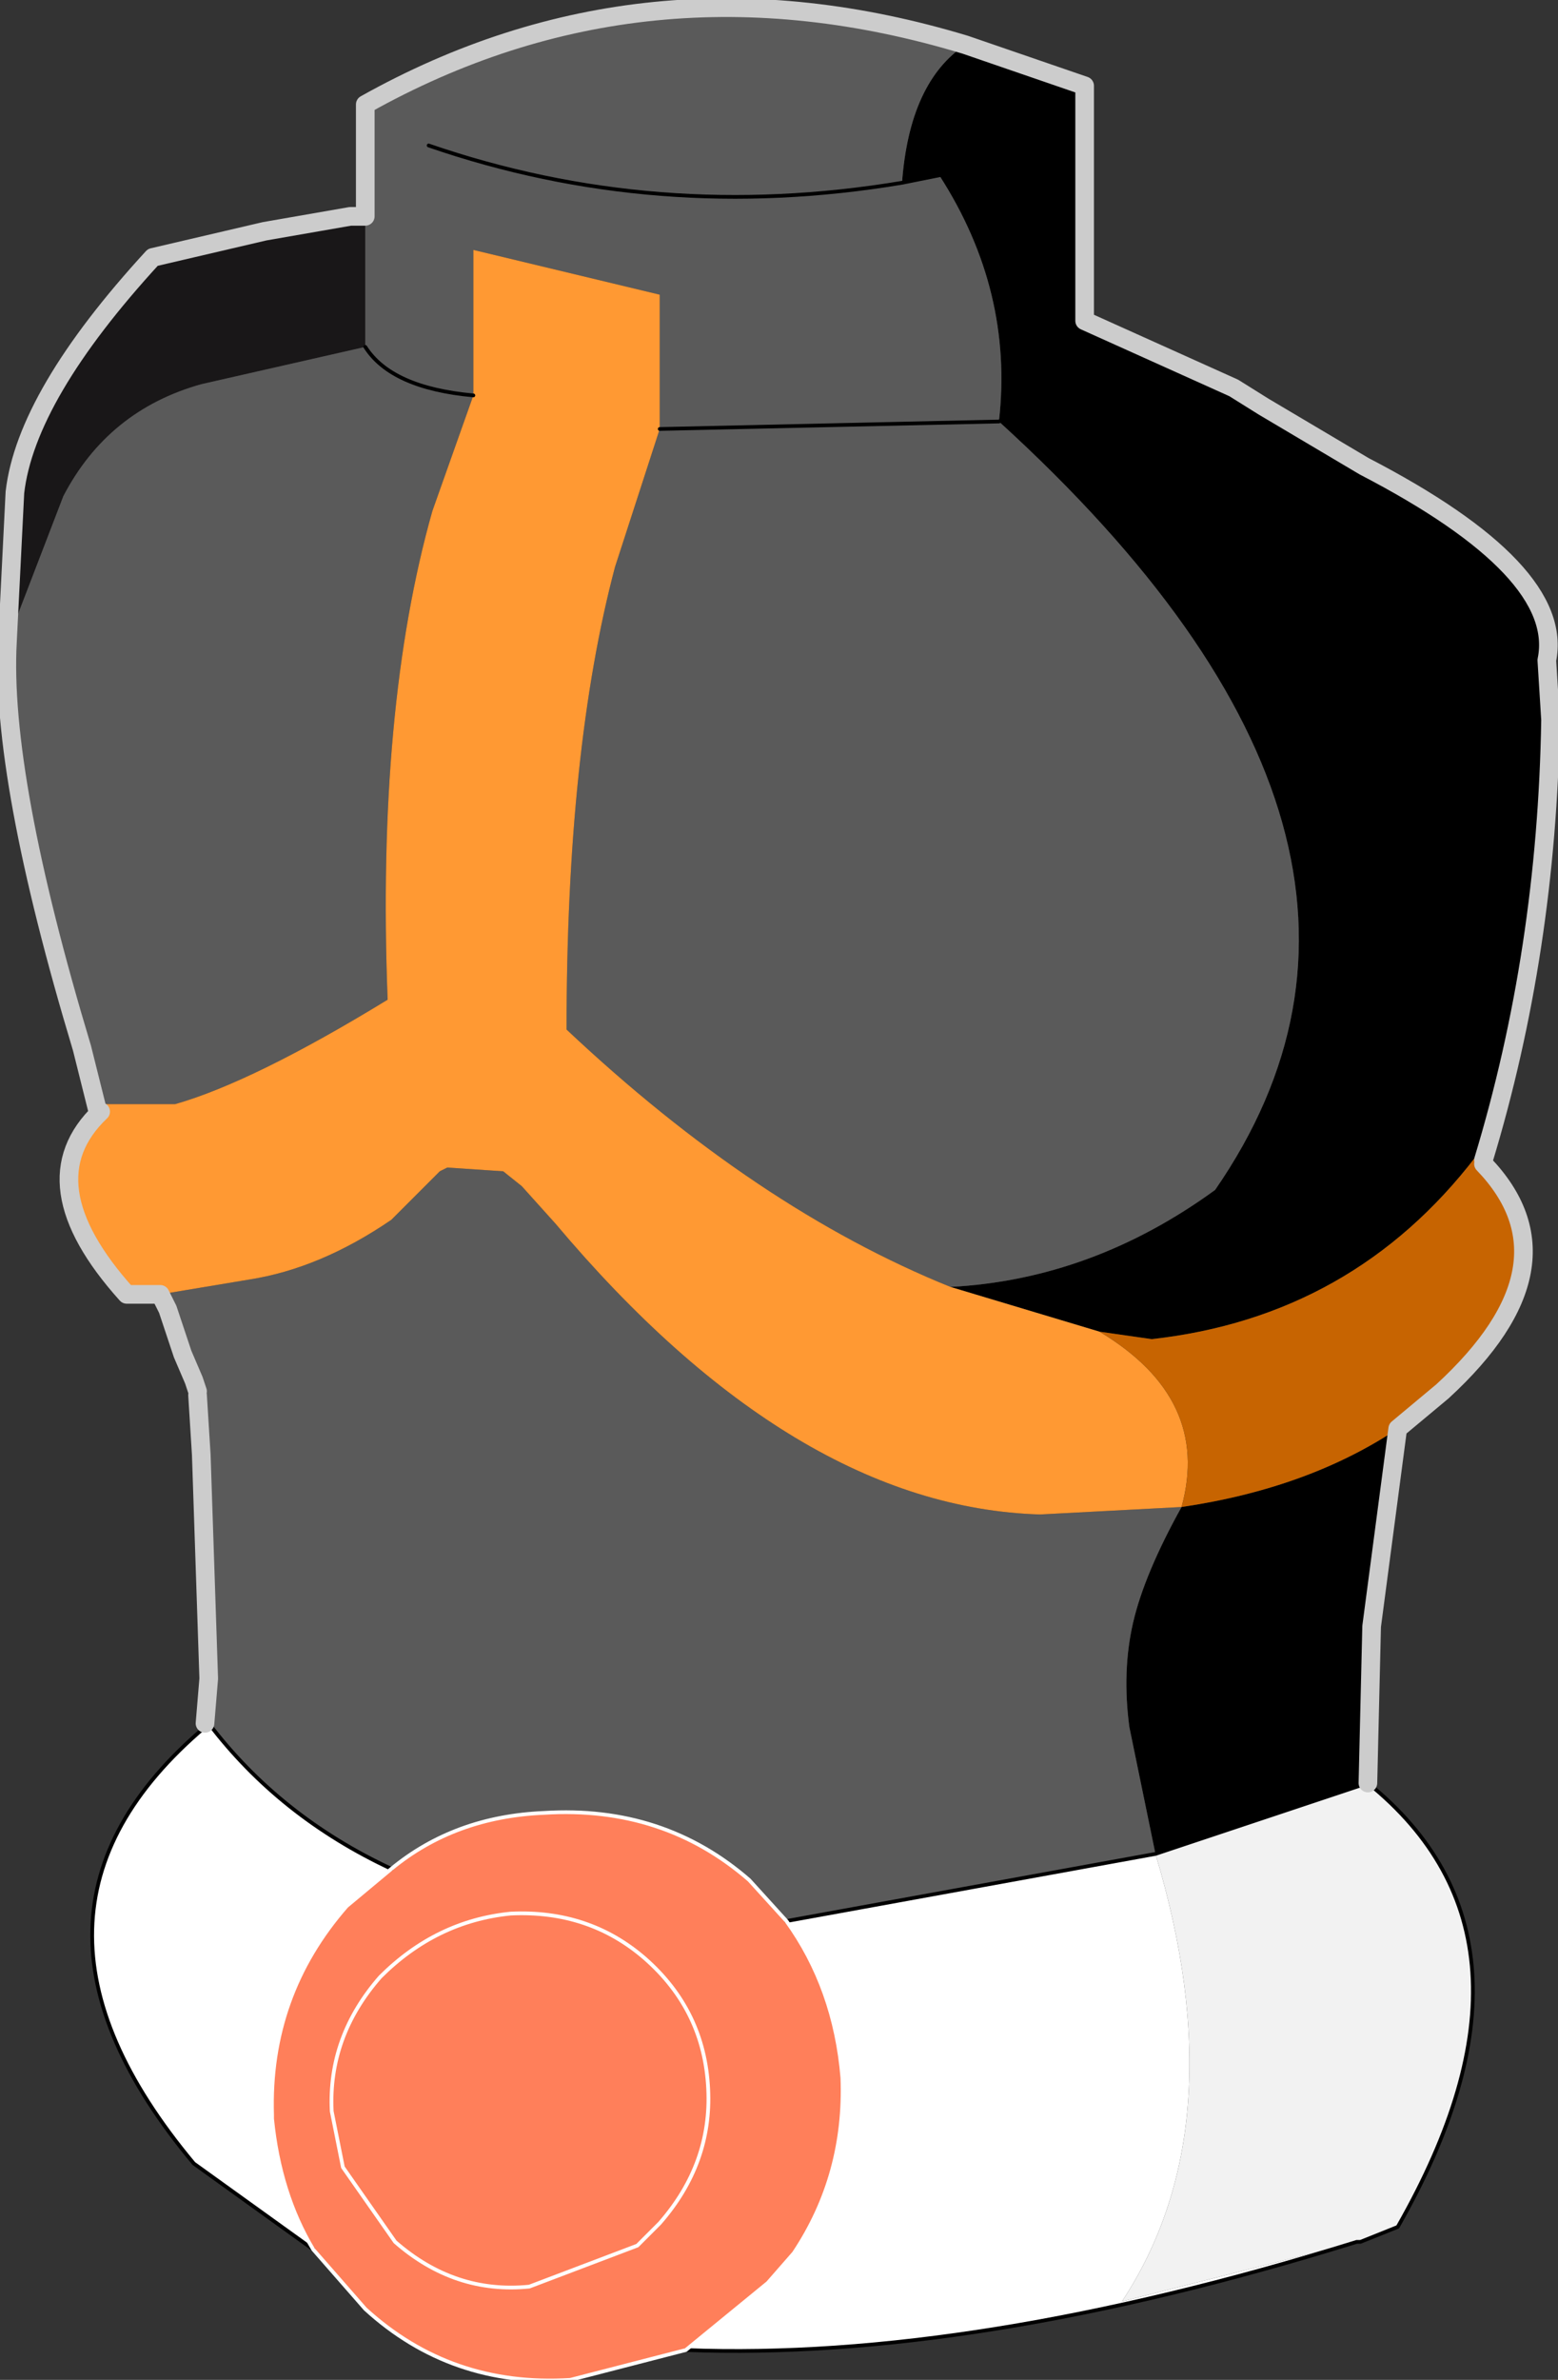 <?xml version="1.0" encoding="UTF-8" standalone="no"?>
<svg xmlns:xlink="http://www.w3.org/1999/xlink" height="31.9px" width="20.9px" xmlns="http://www.w3.org/2000/svg">
  <rect width="100%" height="100%" fill="#333333" stroke="none"/>
  <g transform="matrix(1.0, 0.0, 0.0, 1.0, 10.45, 13.5)">
    <path d="M-10.35 -4.9 L-10.25 -6.9 Q-10.1 -8.2 -8.4 -10.05 L-6.9 -10.4 -5.75 -10.6 -5.55 -10.6 -5.55 -8.85 -7.75 -8.35 Q-9.0 -8.0 -9.6 -6.85 L-10.35 -4.9" fill="#191718" fill-rule="evenodd" stroke="none"/>
    <path d="M-9.1 1.4 L-9.15 1.35 -9.05 1.3 -9.1 1.4" fill="#454b3f" fill-rule="evenodd" stroke="none"/>
    <path d="M9.45 2.05 L9.45 2.1 9.35 2.0 9.45 2.05 M7.9 10.4 Q10.5 12.5 8.3 16.35 L7.8 16.55 7.75 16.55 7.8 16.55 7.75 16.55 4.6 17.35 Q6.15 15.0 5.05 11.35 L7.9 10.4" fill="#f2f2f2" fill-rule="evenodd" stroke="none"/>
    <path d="M7.75 16.55 Q2.6 18.15 -1.25 18.0 L-0.15 17.1 0.2 16.7 Q0.9 15.65 0.85 14.35 0.75 13.15 0.1 12.25 L5.05 11.35 Q6.15 15.0 4.6 17.35 L7.75 16.55 M-6.25 16.65 L-7.85 15.5 Q-10.65 12.15 -7.7 9.65 L-7.7 9.6 -7.65 9.6 Q-6.7 10.85 -5.2 11.55 L-5.8 12.05 Q-6.85 13.25 -6.8 14.85 L-6.8 14.9 Q-6.7 15.9 -6.25 16.65 M-7.7 9.65 L-7.65 9.6 -7.7 9.65" fill="#ffffff" fill-rule="evenodd" stroke="none"/>
    <path d="M2.5 -12.9 L4.1 -12.35 4.1 -9.2 6.1 -8.3 6.5 -8.05 7.85 -7.25 Q10.55 -5.85 10.3 -4.65 L10.35 -3.85 Q10.3 -0.75 9.45 2.05 L9.35 2.0 Q7.7 4.15 5.0 4.45 L4.3 4.35 2.3 3.75 Q4.2 3.65 5.85 2.45 9.1 -2.25 2.95 -7.85 3.15 -9.6 2.15 -11.15 L1.65 -11.05 Q1.75 -12.4 2.5 -12.9 M8.3 5.65 L7.95 8.3 7.9 10.4 5.05 11.35 4.7 9.65 Q4.6 8.9 4.75 8.25 4.9 7.6 5.4 6.7 7.1 6.45 8.3 5.65 M4.1 -9.2 L4.1 -8.5 4.1 -8.3 3.25 -7.95 2.95 -7.85 3.25 -7.95 4.1 -8.3 4.1 -8.5 4.1 -9.2 M3.05 -11.4 L2.15 -11.15 3.05 -11.4" fill="#000000" fill-rule="evenodd" stroke="none"/>
    <path d="M-7.7 9.6 L-7.65 9.0 -6.5 8.95 -7.65 9.0 -7.75 6.0 -7.8 5.2 -7.8 5.15 -7.85 5.0 -8.0 4.65 -8.2 4.05 -8.3 3.85 -7.1 3.65 Q-6.15 3.5 -5.2 2.85 L-4.55 2.2 -4.45 2.15 -3.7 2.2 -3.45 2.4 -3.0 2.9 Q0.2 6.7 3.5 6.8 L5.4 6.7 Q4.9 7.6 4.75 8.25 4.6 8.9 4.7 9.65 L5.05 11.35 0.1 12.25 -0.4 11.7 Q-1.55 10.7 -3.15 10.8 -4.35 10.85 -5.2 11.55 -6.7 10.85 -7.65 9.6 L-7.7 9.6 M-9.15 1.35 L-9.35 0.55 Q-10.45 -3.1 -10.35 -4.9 L-9.6 -6.85 Q-9.0 -8.0 -7.75 -8.35 L-5.55 -8.85 -5.55 -10.6 -5.55 -12.1 Q-1.8 -14.2 2.5 -12.9 1.75 -12.4 1.65 -11.05 L2.15 -11.15 Q3.15 -9.6 2.95 -7.85 9.1 -2.25 5.85 2.45 4.2 3.65 2.3 3.75 -0.3 2.7 -2.85 0.3 -2.85 -3.45 -2.2 -5.9 L-1.6 -7.75 -1.6 -9.55 -4.1 -10.15 -4.1 -8.2 -4.65 -6.65 Q-5.4 -4.0 -5.25 -0.1 -7.05 1.0 -8.1 1.3 L-9.05 1.3 -9.15 1.35 M-5.55 -8.85 Q-5.2 -8.3 -4.1 -8.2 -5.2 -8.3 -5.55 -8.85 M-1.6 -7.75 L2.95 -7.85 -1.6 -7.75 M-4.7 -11.55 Q-1.65 -10.5 1.65 -11.05 -1.65 -10.5 -4.7 -11.55" fill="#5a5a5a" fill-rule="evenodd" stroke="none"/>
    <path d="M-8.3 3.85 L-8.75 3.85 Q-10.1 2.35 -9.1 1.4 L-9.05 1.3 -8.1 1.3 Q-7.05 1.0 -5.25 -0.1 -5.4 -4.0 -4.65 -6.65 L-4.1 -8.2 -4.1 -10.15 -1.6 -9.55 -1.6 -7.75 -2.2 -5.9 Q-2.85 -3.45 -2.85 0.3 -0.3 2.7 2.3 3.75 L4.3 4.35 Q5.8 5.25 5.4 6.7 L3.5 6.8 Q0.2 6.7 -3.0 2.9 L-3.45 2.4 -3.7 2.2 -4.45 2.15 -4.55 2.2 -5.2 2.85 Q-6.15 3.5 -7.1 3.65 L-8.3 3.85" fill="#ff9933" fill-rule="evenodd" stroke="none"/>
    <path d="M9.45 2.1 Q10.75 3.45 8.9 5.15 L8.3 5.65 Q7.1 6.45 5.4 6.7 5.8 5.25 4.3 4.35 L5.0 4.45 Q7.7 4.15 9.35 2.0 L9.45 2.1" fill="#c76401" fill-rule="evenodd" stroke="none"/>
    <path d="M-1.25 18.0 L-2.8 18.4 Q-4.4 18.5 -5.55 17.45 L-6.25 16.65 Q-6.7 15.9 -6.8 14.9 L-6.8 14.85 Q-6.85 13.25 -5.8 12.05 L-5.2 11.55 Q-4.35 10.85 -3.15 10.8 -1.55 10.7 -0.4 11.7 L0.1 12.25 Q0.75 13.15 0.85 14.35 0.9 15.65 0.2 16.7 L-0.15 17.1 -1.25 18.0 M-0.95 14.5 Q-1.0 13.45 -1.8 12.75 -2.55 12.1 -3.6 12.15 -4.6 12.25 -5.35 13.0 -6.05 13.8 -6.0 14.8 L-5.85 15.55 -5.15 16.55 Q-4.35 17.25 -3.35 17.15 L-1.9 16.6 -1.6 16.3 Q-0.9 15.5 -0.95 14.5 -0.9 15.5 -1.6 16.3 L-1.9 16.6 -3.35 17.15 Q-4.35 17.25 -5.15 16.55 L-5.85 15.55 -6.0 14.8 Q-6.05 13.8 -5.35 13.0 -4.6 12.25 -3.6 12.15 -2.55 12.1 -1.8 12.75 -1.0 13.45 -0.95 14.5" fill="#ff7f5a" fill-rule="evenodd" stroke="none"/>
    <path d="M9.45 2.05 L9.45 2.1 9.35 2.0 M7.9 10.4 Q10.5 12.5 8.3 16.35 L7.8 16.55 7.75 16.55 Q2.6 18.15 -1.25 18.0 M-6.25 16.65 L-7.85 15.5 Q-10.65 12.15 -7.7 9.65 L-7.7 9.6 M-9.1 1.4 L-9.15 1.35 M1.65 -11.05 L2.15 -11.15 3.05 -11.4 M2.95 -7.85 L3.25 -7.95 4.1 -8.3 4.1 -8.5 4.1 -9.2 M0.1 12.25 L5.05 11.35 7.9 10.4 M-4.1 -8.2 Q-5.2 -8.3 -5.55 -8.85 M-7.65 9.6 Q-6.7 10.85 -5.2 11.55 M-7.65 9.6 L-7.7 9.65 M1.65 -11.05 Q-1.65 -10.5 -4.7 -11.55 M2.95 -7.85 L-1.6 -7.75" fill="none" stroke="#000000" stroke-linecap="round" stroke-linejoin="round" stroke-width="0.05"/>
    <path d="M-1.25 18.0 L-2.8 18.4 Q-4.4 18.5 -5.55 17.45 L-6.25 16.65 Q-6.7 15.9 -6.8 14.9 L-6.8 14.85 Q-6.85 13.25 -5.8 12.05 L-5.2 11.55 Q-4.35 10.85 -3.15 10.8 -1.55 10.7 -0.4 11.7 L0.1 12.25 Q0.75 13.15 0.85 14.35 0.9 15.65 0.2 16.7 L-0.15 17.1 -1.25 18.0 M-0.95 14.5 Q-0.9 15.5 -1.6 16.3 L-1.9 16.6 -3.35 17.15 Q-4.35 17.25 -5.15 16.55 L-5.85 15.55 -6.0 14.8 Q-6.05 13.8 -5.35 13.0 -4.6 12.25 -3.6 12.15 -2.55 12.1 -1.8 12.75 -1.0 13.45 -0.95 14.5" fill="none" stroke="#ffffff" stroke-linecap="round" stroke-linejoin="round" stroke-width="0.05"/>
    <path d="M2.5 -12.9 L4.1 -12.35 4.1 -9.2 6.1 -8.3 6.5 -8.05 7.85 -7.25 Q10.55 -5.85 10.3 -4.65 L10.35 -3.85 Q10.3 -0.75 9.45 2.05 M9.45 2.1 Q10.75 3.45 8.9 5.15 L8.3 5.65 7.95 8.3 7.9 10.4 M-7.7 9.6 L-7.65 9.0 -7.75 6.0 -7.8 5.2 M-7.8 5.15 L-7.85 5.0 -8.0 4.65 -8.2 4.05 -8.3 3.85 -8.75 3.85 Q-10.1 2.35 -9.1 1.4 M-9.15 1.35 L-9.35 0.55 Q-10.45 -3.1 -10.35 -4.9 L-10.25 -6.9 Q-10.1 -8.2 -8.4 -10.05 L-6.9 -10.4 -5.75 -10.6 -5.55 -10.6 -5.55 -12.1 Q-1.8 -14.2 2.5 -12.9" fill="none" stroke="#cccccc" stroke-linecap="round" stroke-linejoin="round" stroke-width="0.25"/>
  </g>
</svg>
